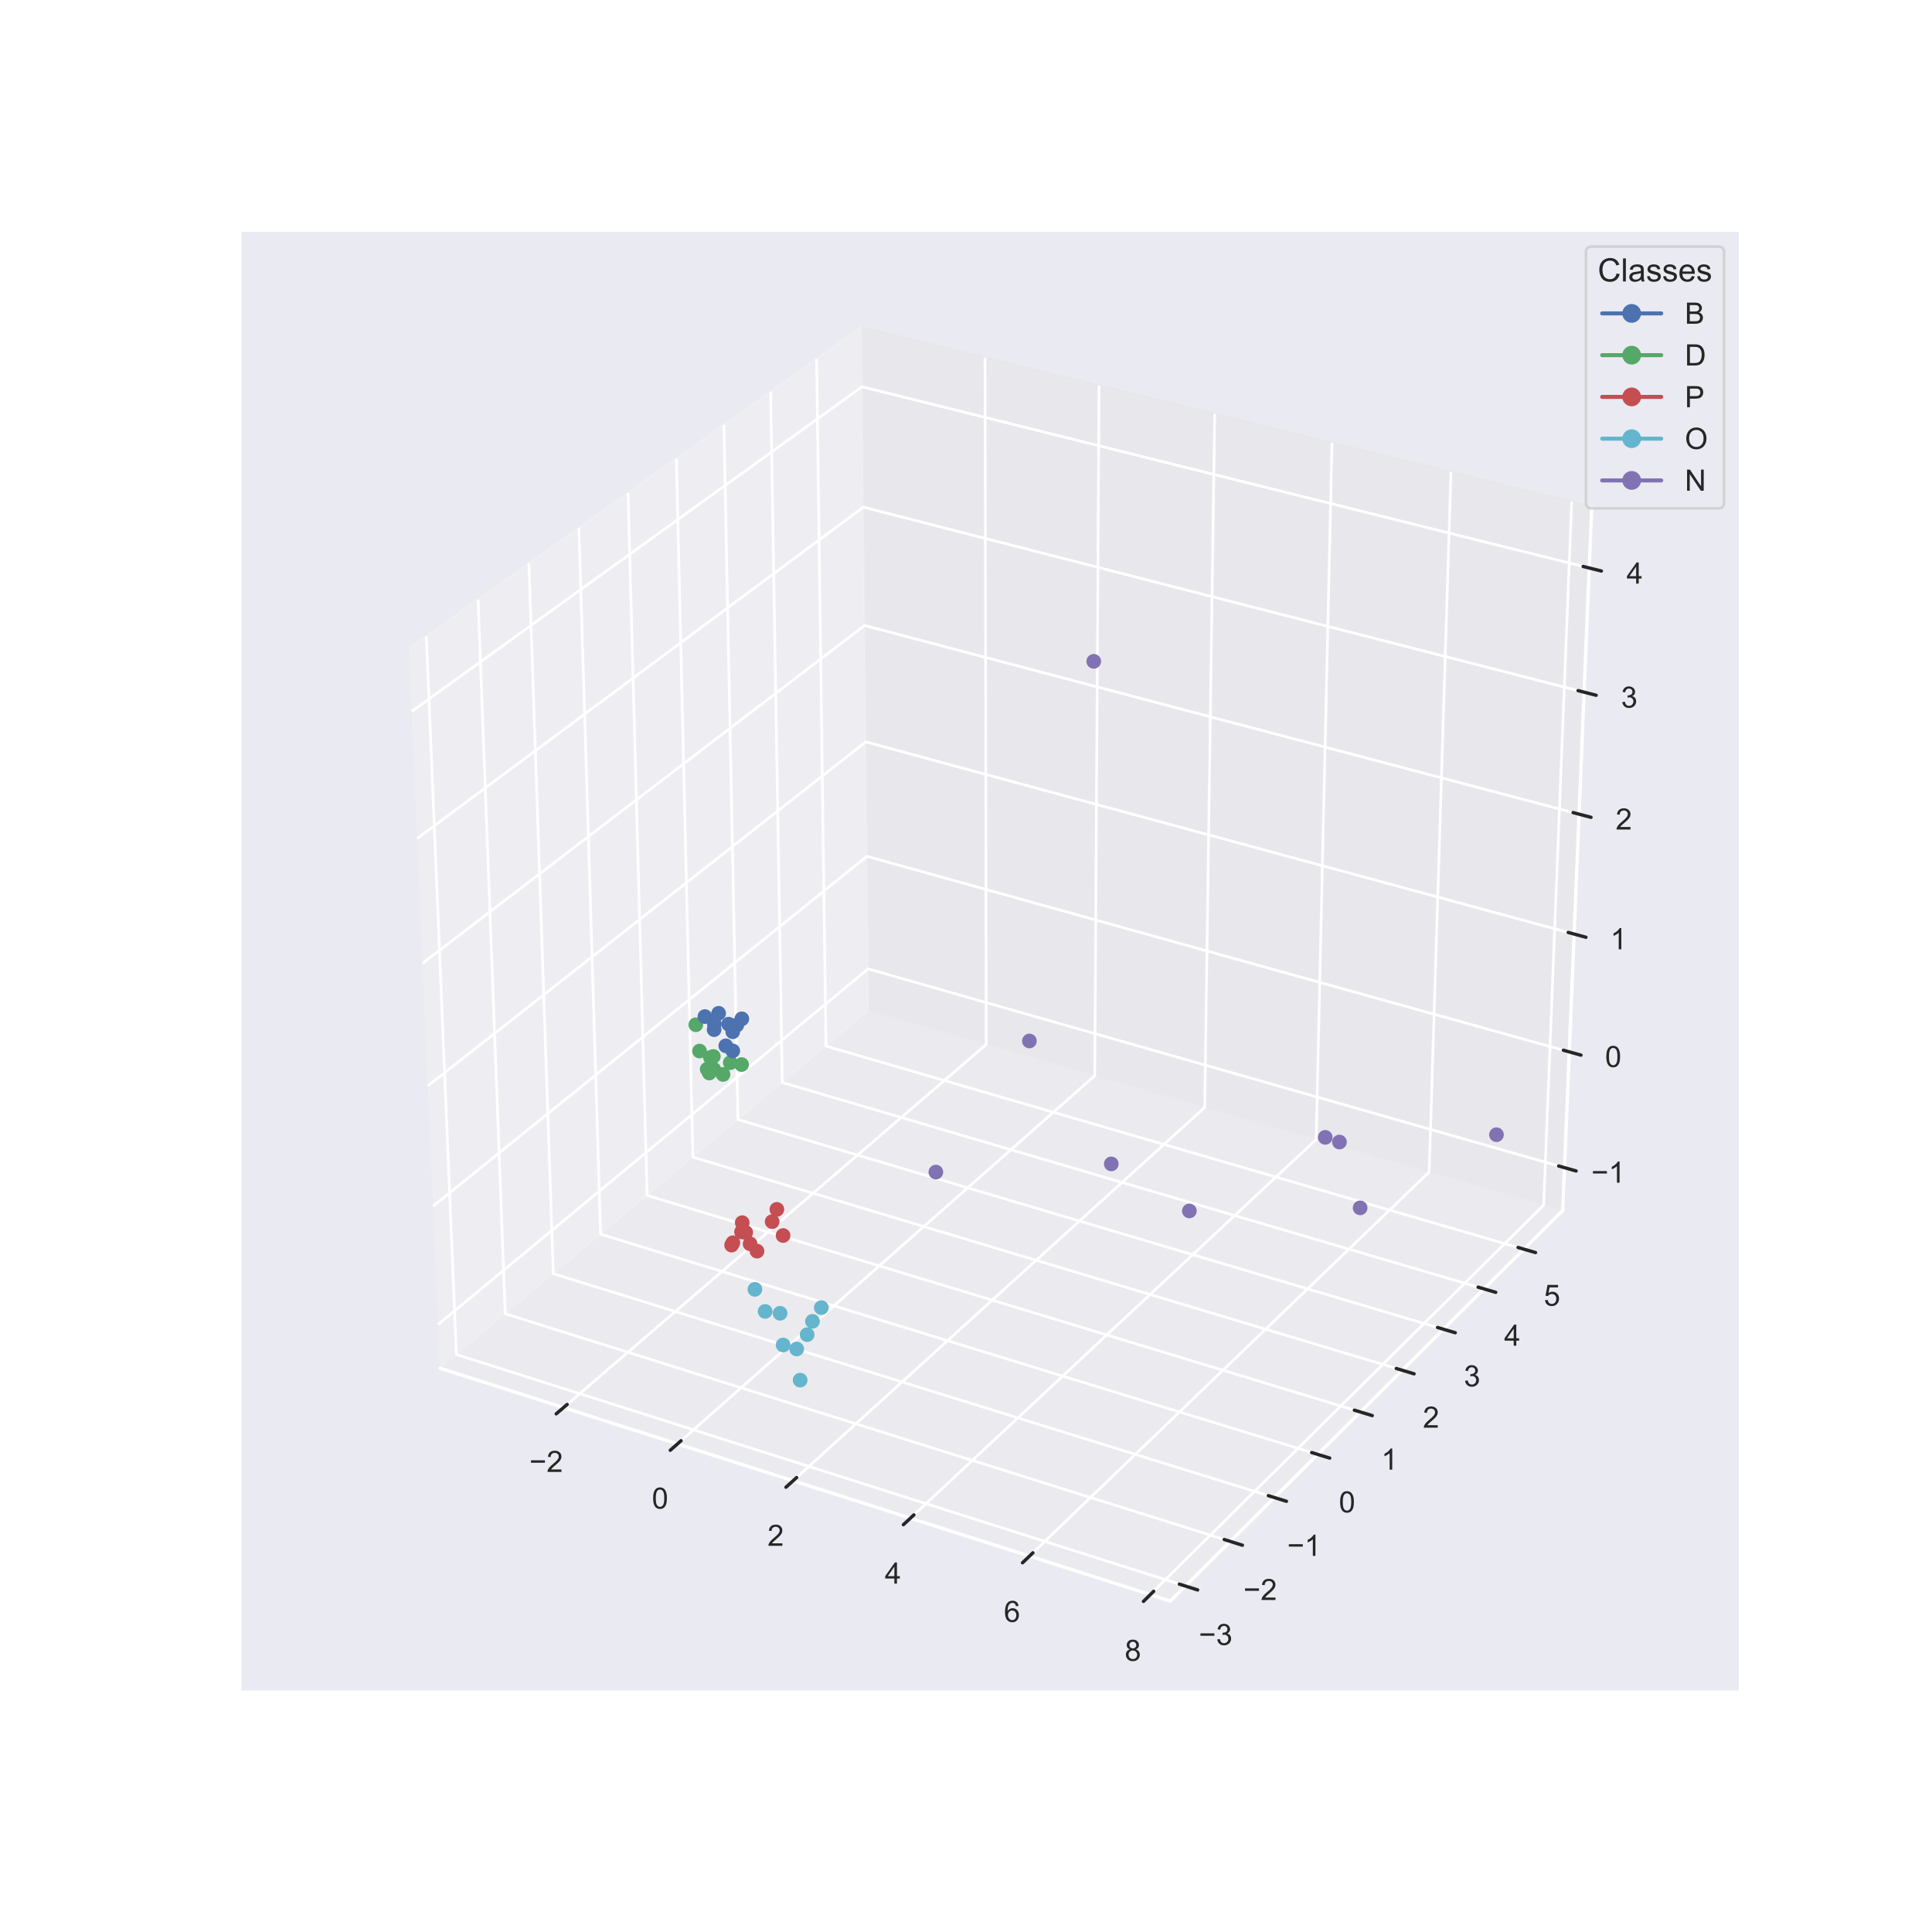 <?xml version="1.0" encoding="utf-8" standalone="no"?>
<!DOCTYPE svg PUBLIC "-//W3C//DTD SVG 1.1//EN"
  "http://www.w3.org/Graphics/SVG/1.1/DTD/svg11.dtd">
<!-- Created with matplotlib (https://matplotlib.org/) -->
<svg height="720pt" version="1.1" viewBox="0 0 720 720" width="720pt" xmlns="http://www.w3.org/2000/svg" xmlns:xlink="http://www.w3.org/1999/xlink">
 <defs>
  <style type="text/css">
*{stroke-linecap:butt;stroke-linejoin:round;}
  </style>
 </defs>
 <g id="figure_1">
  <g id="patch_1">
   <path d="M 0 720 
L 720 720 
L 720 0 
L 0 0 
z
" style="fill:#ffffff;"/>
  </g>
  <g id="patch_2">
   <path d="M 90 630 
L 648 630 
L 648 86.4 
L 90 86.4 
z
" style="fill:#eaeaf2;"/>
  </g>
  <g id="pane3d_1">
   <g id="patch_3">
    <path d="M 163.972 509.884 
L 323.674 376.605 
L 321.015 121.932 
L 152.408 241.68 
" style="fill:#f2f2f2;opacity:0.5;stroke:#f2f2f2;stroke-linejoin:miter;"/>
   </g>
  </g>
  <g id="pane3d_2">
   <g id="patch_4">
    <path d="M 323.674 376.605 
L 582.377 451.116 
L 593.201 188.764 
L 321.015 121.932 
" style="fill:#e6e6e6;opacity:0.5;stroke:#e6e6e6;stroke-linejoin:miter;"/>
   </g>
  </g>
  <g id="pane3d_3">
   <g id="patch_5">
    <path d="M 163.972 509.884 
L 436.162 596.664 
L 582.377 451.116 
L 323.674 376.605 
" style="fill:#ececec;opacity:0.5;stroke:#ececec;stroke-linejoin:miter;"/>
   </g>
  </g>
  <g id="axis3d_1">
   <g id="line2d_1">
    <path d="M 163.972 509.884 
L 436.162 596.664 
" style="fill:none;stroke:#ffffff;stroke-linecap:round;stroke-width:1.25;"/>
   </g>
   <g id="Line3DCollection_1">
    <path d="M 210.007 524.561 
L 367.551 389.242 
L 367.095 133.246 
" style="fill:none;stroke:#ffffff;"/>
    <path d="M 252.475 538.1 
L 407.982 400.887 
L 409.587 143.68 
" style="fill:none;stroke:#ffffff;"/>
    <path d="M 295.561 551.837 
L 448.96 412.69 
L 452.682 154.261 
" style="fill:none;stroke:#ffffff;"/>
    <path d="M 339.281 565.776 
L 490.495 424.653 
L 496.395 164.994 
" style="fill:none;stroke:#ffffff;"/>
    <path d="M 383.647 579.921 
L 532.6 436.78 
L 540.737 175.882 
" style="fill:none;stroke:#ffffff;"/>
    <path d="M 428.676 594.277 
L 575.285 449.074 
L 585.723 186.928 
" style="fill:none;stroke:#ffffff;"/>
   </g>
   <g id="xtick_1">
    <g id="line2d_2">
     <path clip-path="url(#p76f5bf3ea8)" d="M 376.541 350.854 
" style="fill:none;stroke:#ffffff;stroke-linecap:round;"/>
    </g>
    <g id="line2d_3">
     <path d="M 211.365 523.395 
L 207.287 526.898 
" style="fill:none;stroke:#262626;stroke-linecap:round;stroke-width:1.25;"/>
    </g>
    <g id="text_1">
     <!-- −2 -->
     <defs>
      <path d="M 52.828 31.203 
L 5.562 31.203 
L 5.562 39.406 
L 52.828 39.406 
z
" id="ArialMT-8722"/>
      <path d="M 50.344 8.453 
L 50.344 0 
L 3.031 0 
Q 2.938 3.172 4.047 6.109 
Q 5.859 10.938 9.828 15.625 
Q 13.812 20.312 21.344 26.469 
Q 33.016 36.031 37.109 41.625 
Q 41.219 47.219 41.219 52.203 
Q 41.219 57.422 37.469 61 
Q 33.734 64.594 27.734 64.594 
Q 21.391 64.594 17.578 60.781 
Q 13.766 56.984 13.719 50.25 
L 4.688 51.172 
Q 5.609 61.281 11.656 66.578 
Q 17.719 71.875 27.938 71.875 
Q 38.234 71.875 44.234 66.156 
Q 50.25 60.453 50.25 52 
Q 50.25 47.703 48.484 43.547 
Q 46.734 39.406 42.656 34.812 
Q 38.578 30.219 29.109 22.219 
Q 21.188 15.578 18.938 13.203 
Q 16.703 10.844 15.234 8.453 
z
" id="ArialMT-50"/>
     </defs>
     <g style="fill:#262626;" transform="translate(197.269 548.546)scale(0.11 -0.11)">
      <use xlink:href="#ArialMT-8722"/>
      <use x="58.398" xlink:href="#ArialMT-50"/>
     </g>
    </g>
   </g>
   <g id="xtick_2">
    <g id="line2d_4">
     <path clip-path="url(#p76f5bf3ea8)" d="M 376.541 350.854 
" style="fill:none;stroke:#ffffff;stroke-linecap:round;"/>
    </g>
    <g id="line2d_5">
     <path d="M 253.816 536.917 
L 249.788 540.471 
" style="fill:none;stroke:#262626;stroke-linecap:round;stroke-width:1.25;"/>
    </g>
    <g id="text_2">
     <!-- 0 -->
     <defs>
      <path d="M 4.156 35.297 
Q 4.156 48 6.766 55.734 
Q 9.375 63.484 14.516 67.672 
Q 19.672 71.875 27.484 71.875 
Q 33.25 71.875 37.594 69.547 
Q 41.938 67.234 44.766 62.859 
Q 47.609 58.5 49.219 52.219 
Q 50.828 45.953 50.828 35.297 
Q 50.828 22.703 48.234 14.969 
Q 45.656 7.234 40.5 3 
Q 35.359 -1.219 27.484 -1.219 
Q 17.141 -1.219 11.234 6.203 
Q 4.156 15.141 4.156 35.297 
z
M 13.188 35.297 
Q 13.188 17.672 17.312 11.828 
Q 21.438 6 27.484 6 
Q 33.547 6 37.672 11.859 
Q 41.797 17.719 41.797 35.297 
Q 41.797 52.984 37.672 58.781 
Q 33.547 64.594 27.391 64.594 
Q 21.344 64.594 17.719 59.469 
Q 13.188 52.938 13.188 35.297 
z
" id="ArialMT-48"/>
     </defs>
     <g style="fill:#262626;" transform="translate(242.946 562.216)scale(0.11 -0.11)">
      <use xlink:href="#ArialMT-48"/>
     </g>
    </g>
   </g>
   <g id="xtick_3">
    <g id="line2d_6">
     <path clip-path="url(#p76f5bf3ea8)" d="M 376.541 350.854 
" style="fill:none;stroke:#ffffff;stroke-linecap:round;"/>
    </g>
    <g id="line2d_7">
     <path d="M 296.885 550.637 
L 292.909 554.243 
" style="fill:none;stroke:#262626;stroke-linecap:round;stroke-width:1.25;"/>
    </g>
    <g id="text_3">
     <!-- 2 -->
     <g style="fill:#262626;" transform="translate(286.031 576.086)scale(0.11 -0.11)">
      <use xlink:href="#ArialMT-50"/>
     </g>
    </g>
   </g>
   <g id="xtick_4">
    <g id="line2d_8">
     <path clip-path="url(#p76f5bf3ea8)" d="M 376.541 350.854 
" style="fill:none;stroke:#ffffff;stroke-linecap:round;"/>
    </g>
    <g id="line2d_9">
     <path d="M 340.586 564.558 
L 336.665 568.217 
" style="fill:none;stroke:#262626;stroke-linecap:round;stroke-width:1.25;"/>
    </g>
    <g id="text_4">
     <!-- 4 -->
     <defs>
      <path d="M 32.328 0 
L 32.328 17.141 
L 1.266 17.141 
L 1.266 25.203 
L 33.938 71.578 
L 41.109 71.578 
L 41.109 25.203 
L 50.781 25.203 
L 50.781 17.141 
L 41.109 17.141 
L 41.109 0 
z
M 32.328 25.203 
L 32.328 57.469 
L 9.906 25.203 
z
" id="ArialMT-52"/>
     </defs>
     <g style="fill:#262626;" transform="translate(329.75 590.16)scale(0.11 -0.11)">
      <use xlink:href="#ArialMT-52"/>
     </g>
    </g>
   </g>
   <g id="xtick_5">
    <g id="line2d_10">
     <path clip-path="url(#p76f5bf3ea8)" d="M 376.541 350.854 
" style="fill:none;stroke:#ffffff;stroke-linecap:round;"/>
    </g>
    <g id="line2d_11">
     <path d="M 384.934 578.685 
L 381.069 582.399 
" style="fill:none;stroke:#262626;stroke-linecap:round;stroke-width:1.25;"/>
    </g>
    <g id="text_5">
     <!-- 6 -->
     <defs>
      <path d="M 49.75 54.047 
L 41.016 53.375 
Q 39.844 58.547 37.703 60.891 
Q 34.125 64.656 28.906 64.656 
Q 24.703 64.656 21.531 62.312 
Q 17.391 59.281 14.984 53.469 
Q 12.594 47.656 12.5 36.922 
Q 15.672 41.75 20.266 44.094 
Q 24.859 46.438 29.891 46.438 
Q 38.672 46.438 44.844 39.969 
Q 51.031 33.5 51.031 23.25 
Q 51.031 16.5 48.125 10.719 
Q 45.219 4.938 40.141 1.859 
Q 35.062 -1.219 28.609 -1.219 
Q 17.625 -1.219 10.688 6.859 
Q 3.766 14.938 3.766 33.5 
Q 3.766 54.25 11.422 63.672 
Q 18.109 71.875 29.438 71.875 
Q 37.891 71.875 43.281 67.141 
Q 48.688 62.406 49.75 54.047 
z
M 13.875 23.188 
Q 13.875 18.656 15.797 14.5 
Q 17.719 10.359 21.188 8.172 
Q 24.656 6 28.469 6 
Q 34.031 6 38.031 10.484 
Q 42.047 14.984 42.047 22.703 
Q 42.047 30.125 38.078 34.391 
Q 34.125 38.672 28.125 38.672 
Q 22.172 38.672 18.016 34.391 
Q 13.875 30.125 13.875 23.188 
z
" id="ArialMT-54"/>
     </defs>
     <g style="fill:#262626;" transform="translate(374.116 604.443)scale(0.11 -0.11)">
      <use xlink:href="#ArialMT-54"/>
     </g>
    </g>
   </g>
   <g id="xtick_6">
    <g id="line2d_12">
     <path clip-path="url(#p76f5bf3ea8)" d="M 376.541 350.854 
" style="fill:none;stroke:#ffffff;stroke-linecap:round;"/>
    </g>
    <g id="line2d_13">
     <path d="M 429.943 593.022 
L 426.137 596.792 
" style="fill:none;stroke:#262626;stroke-linecap:round;stroke-width:1.25;"/>
    </g>
    <g id="text_6">
     <!-- 8 -->
     <defs>
      <path d="M 17.672 38.812 
Q 12.203 40.828 9.562 44.531 
Q 6.938 48.25 6.938 53.422 
Q 6.938 61.234 12.547 66.547 
Q 18.172 71.875 27.484 71.875 
Q 36.859 71.875 42.578 66.422 
Q 48.297 60.984 48.297 53.172 
Q 48.297 48.188 45.672 44.5 
Q 43.062 40.828 37.75 38.812 
Q 44.344 36.672 47.781 31.875 
Q 51.219 27.094 51.219 20.453 
Q 51.219 11.281 44.719 5.031 
Q 38.234 -1.219 27.641 -1.219 
Q 17.047 -1.219 10.547 5.047 
Q 4.047 11.328 4.047 20.703 
Q 4.047 27.688 7.594 32.391 
Q 11.141 37.109 17.672 38.812 
z
M 15.922 53.719 
Q 15.922 48.641 19.188 45.406 
Q 22.469 42.188 27.688 42.188 
Q 32.766 42.188 36.016 45.375 
Q 39.266 48.578 39.266 53.219 
Q 39.266 58.062 35.906 61.359 
Q 32.562 64.656 27.594 64.656 
Q 22.562 64.656 19.234 61.422 
Q 15.922 58.203 15.922 53.719 
z
M 13.094 20.656 
Q 13.094 16.891 14.875 13.375 
Q 16.656 9.859 20.172 7.922 
Q 23.688 6 27.734 6 
Q 34.031 6 38.125 10.047 
Q 42.234 14.109 42.234 20.359 
Q 42.234 26.703 38.016 30.859 
Q 33.797 35.016 27.438 35.016 
Q 21.234 35.016 17.156 30.906 
Q 13.094 26.812 13.094 20.656 
z
" id="ArialMT-56"/>
     </defs>
     <g style="fill:#262626;" transform="translate(419.145 618.939)scale(0.11 -0.11)">
      <use xlink:href="#ArialMT-56"/>
     </g>
    </g>
   </g>
  </g>
  <g id="axis3d_2">
   <g id="line2d_14">
    <path d="M 582.377 451.116 
L 436.162 596.664 
" style="fill:none;stroke:#ffffff;stroke-linecap:round;stroke-width:1.25;"/>
   </g>
   <g id="Line3DCollection_2">
    <path d="M 158.883 237.081 
L 170.082 504.784 
L 441.774 591.077 
" style="fill:none;stroke:#ffffff;"/>
    <path d="M 178.165 223.387 
L 188.288 489.591 
L 458.488 574.44 
" style="fill:none;stroke:#ffffff;"/>
    <path d="M 197.116 209.928 
L 206.197 474.645 
L 474.917 558.086 
" style="fill:none;stroke:#ffffff;"/>
    <path d="M 215.744 196.697 
L 223.817 459.94 
L 491.068 542.009 
" style="fill:none;stroke:#ffffff;"/>
    <path d="M 234.058 183.69 
L 241.154 445.471 
L 506.949 526.2 
" style="fill:none;stroke:#ffffff;"/>
    <path d="M 252.066 170.901 
L 258.216 431.233 
L 522.566 510.655 
" style="fill:none;stroke:#ffffff;"/>
    <path d="M 269.776 158.323 
L 275.009 417.218 
L 537.926 495.365 
" style="fill:none;stroke:#ffffff;"/>
    <path d="M 287.193 145.953 
L 291.539 403.424 
L 553.034 480.325 
" style="fill:none;stroke:#ffffff;"/>
    <path d="M 304.327 133.784 
L 307.812 389.843 
L 567.898 465.529 
" style="fill:none;stroke:#ffffff;"/>
   </g>
   <g id="xtick_7">
    <g id="line2d_15">
     <path clip-path="url(#p76f5bf3ea8)" d="M 376.541 350.854 
" style="fill:none;stroke:#ffffff;stroke-linecap:round;"/>
    </g>
    <g id="line2d_16">
     <path d="M 439.5 590.355 
L 446.328 592.523 
" style="fill:none;stroke:#262626;stroke-linecap:round;stroke-width:1.25;"/>
    </g>
    <g id="text_7">
     <!-- −3 -->
     <defs>
      <path d="M 4.203 18.891 
L 12.984 20.062 
Q 14.5 12.594 18.141 9.297 
Q 21.781 6 27 6 
Q 33.203 6 37.469 10.297 
Q 41.75 14.594 41.75 20.953 
Q 41.75 27 37.797 30.922 
Q 33.844 34.859 27.734 34.859 
Q 25.25 34.859 21.531 33.891 
L 22.516 41.609 
Q 23.391 41.5 23.922 41.5 
Q 29.547 41.5 34.031 44.422 
Q 38.531 47.359 38.531 53.469 
Q 38.531 58.297 35.25 61.469 
Q 31.984 64.656 26.812 64.656 
Q 21.688 64.656 18.266 61.422 
Q 14.844 58.203 13.875 51.766 
L 5.078 53.328 
Q 6.688 62.156 12.391 67.016 
Q 18.109 71.875 26.609 71.875 
Q 32.469 71.875 37.391 69.359 
Q 42.328 66.844 44.938 62.5 
Q 47.562 58.156 47.562 53.266 
Q 47.562 48.641 45.062 44.828 
Q 42.578 41.016 37.703 38.766 
Q 44.047 37.312 47.562 32.688 
Q 51.078 28.078 51.078 21.141 
Q 51.078 11.766 44.234 5.25 
Q 37.406 -1.266 26.953 -1.266 
Q 17.531 -1.266 11.297 4.344 
Q 5.078 9.969 4.203 18.891 
z
" id="ArialMT-51"/>
     </defs>
     <g style="fill:#262626;" transform="translate(446.759 613.035)scale(0.11 -0.11)">
      <use xlink:href="#ArialMT-8722"/>
      <use x="58.398" xlink:href="#ArialMT-51"/>
     </g>
    </g>
   </g>
   <g id="xtick_8">
    <g id="line2d_17">
     <path clip-path="url(#p76f5bf3ea8)" d="M 376.541 350.854 
" style="fill:none;stroke:#ffffff;stroke-linecap:round;"/>
    </g>
    <g id="line2d_18">
     <path d="M 456.227 573.73 
L 463.014 575.862 
" style="fill:none;stroke:#262626;stroke-linecap:round;stroke-width:1.25;"/>
    </g>
    <g id="text_8">
     <!-- −2 -->
     <g style="fill:#262626;" transform="translate(463.371 596.282)scale(0.11 -0.11)">
      <use xlink:href="#ArialMT-8722"/>
      <use x="58.398" xlink:href="#ArialMT-50"/>
     </g>
    </g>
   </g>
   <g id="xtick_9">
    <g id="line2d_19">
     <path clip-path="url(#p76f5bf3ea8)" d="M 376.541 350.854 
" style="fill:none;stroke:#ffffff;stroke-linecap:round;"/>
    </g>
    <g id="line2d_20">
     <path d="M 472.669 557.388 
L 479.417 559.484 
" style="fill:none;stroke:#262626;stroke-linecap:round;stroke-width:1.25;"/>
    </g>
    <g id="text_9">
     <!-- −1 -->
     <defs>
      <path d="M 37.25 0 
L 28.469 0 
L 28.469 56 
Q 25.297 52.984 20.141 49.953 
Q 14.984 46.922 10.891 45.406 
L 10.891 53.906 
Q 18.266 57.375 23.781 62.297 
Q 29.297 67.234 31.594 71.875 
L 37.25 71.875 
z
" id="ArialMT-49"/>
     </defs>
     <g style="fill:#262626;" transform="translate(479.7 579.814)scale(0.11 -0.11)">
      <use xlink:href="#ArialMT-8722"/>
      <use x="58.398" xlink:href="#ArialMT-49"/>
     </g>
    </g>
   </g>
   <g id="xtick_10">
    <g id="line2d_21">
     <path clip-path="url(#p76f5bf3ea8)" d="M 376.541 350.854 
" style="fill:none;stroke:#ffffff;stroke-linecap:round;"/>
    </g>
    <g id="line2d_22">
     <path d="M 488.834 541.323 
L 495.542 543.382 
" style="fill:none;stroke:#262626;stroke-linecap:round;stroke-width:1.25;"/>
    </g>
    <g id="text_10">
     <!-- 0 -->
     <g style="fill:#262626;" transform="translate(498.966 563.624)scale(0.11 -0.11)">
      <use xlink:href="#ArialMT-48"/>
     </g>
    </g>
   </g>
   <g id="xtick_11">
    <g id="line2d_23">
     <path clip-path="url(#p76f5bf3ea8)" d="M 376.541 350.854 
" style="fill:none;stroke:#ffffff;stroke-linecap:round;"/>
    </g>
    <g id="line2d_24">
     <path d="M 504.727 525.526 
L 511.396 527.551 
" style="fill:none;stroke:#262626;stroke-linecap:round;stroke-width:1.25;"/>
    </g>
    <g id="text_11">
     <!-- 1 -->
     <g style="fill:#262626;" transform="translate(514.75 547.705)scale(0.11 -0.11)">
      <use xlink:href="#ArialMT-49"/>
     </g>
    </g>
   </g>
   <g id="xtick_12">
    <g id="line2d_25">
     <path clip-path="url(#p76f5bf3ea8)" d="M 376.541 350.854 
" style="fill:none;stroke:#ffffff;stroke-linecap:round;"/>
    </g>
    <g id="line2d_26">
     <path d="M 520.357 509.991 
L 526.988 511.983 
" style="fill:none;stroke:#262626;stroke-linecap:round;stroke-width:1.25;"/>
    </g>
    <g id="text_12">
     <!-- 2 -->
     <g style="fill:#262626;" transform="translate(530.273 532.05)scale(0.11 -0.11)">
      <use xlink:href="#ArialMT-50"/>
     </g>
    </g>
   </g>
   <g id="xtick_13">
    <g id="line2d_27">
     <path clip-path="url(#p76f5bf3ea8)" d="M 376.541 350.854 
" style="fill:none;stroke:#ffffff;stroke-linecap:round;"/>
    </g>
    <g id="line2d_28">
     <path d="M 535.73 494.712 
L 542.322 496.672 
" style="fill:none;stroke:#262626;stroke-linecap:round;stroke-width:1.25;"/>
    </g>
    <g id="text_13">
     <!-- 3 -->
     <g style="fill:#262626;" transform="translate(545.54 516.653)scale(0.11 -0.11)">
      <use xlink:href="#ArialMT-51"/>
     </g>
    </g>
   </g>
   <g id="xtick_14">
    <g id="line2d_29">
     <path clip-path="url(#p76f5bf3ea8)" d="M 376.541 350.854 
" style="fill:none;stroke:#ffffff;stroke-linecap:round;"/>
    </g>
    <g id="line2d_30">
     <path d="M 550.851 479.683 
L 557.405 481.611 
" style="fill:none;stroke:#262626;stroke-linecap:round;stroke-width:1.25;"/>
    </g>
    <g id="text_14">
     <!-- 4 -->
     <g style="fill:#262626;" transform="translate(560.557 501.508)scale(0.11 -0.11)">
      <use xlink:href="#ArialMT-52"/>
     </g>
    </g>
   </g>
   <g id="xtick_15">
    <g id="line2d_31">
     <path clip-path="url(#p76f5bf3ea8)" d="M 376.541 350.854 
" style="fill:none;stroke:#ffffff;stroke-linecap:round;"/>
    </g>
    <g id="line2d_32">
     <path d="M 565.728 464.897 
L 572.244 466.794 
" style="fill:none;stroke:#262626;stroke-linecap:round;stroke-width:1.25;"/>
    </g>
    <g id="text_15">
     <!-- 5 -->
     <defs>
      <path d="M 4.156 18.75 
L 13.375 19.531 
Q 14.406 12.797 18.141 9.391 
Q 21.875 6 27.156 6 
Q 33.5 6 37.891 10.781 
Q 42.281 15.578 42.281 23.484 
Q 42.281 31 38.062 35.344 
Q 33.844 39.703 27 39.703 
Q 22.75 39.703 19.328 37.766 
Q 15.922 35.844 13.969 32.766 
L 5.719 33.844 
L 12.641 70.609 
L 48.25 70.609 
L 48.25 62.203 
L 19.672 62.203 
L 15.828 42.969 
Q 22.266 47.469 29.344 47.469 
Q 38.719 47.469 45.156 40.969 
Q 51.609 34.469 51.609 24.266 
Q 51.609 14.547 45.953 7.469 
Q 39.062 -1.219 27.156 -1.219 
Q 17.391 -1.219 11.203 4.25 
Q 5.031 9.719 4.156 18.75 
z
" id="ArialMT-53"/>
     </defs>
     <g style="fill:#262626;" transform="translate(575.331 486.608)scale(0.11 -0.11)">
      <use xlink:href="#ArialMT-53"/>
     </g>
    </g>
   </g>
  </g>
  <g id="axis3d_3">
   <g id="line2d_33">
    <path d="M 582.377 451.116 
L 593.201 188.764 
" style="fill:none;stroke:#ffffff;stroke-linecap:round;stroke-width:1.25;"/>
   </g>
   <g id="Line3DCollection_3">
    <path d="M 583.036 435.152 
L 323.512 361.077 
L 163.269 493.59 
" style="fill:none;stroke:#ffffff;"/>
    <path d="M 584.816 391.998 
L 323.074 319.12 
L 161.369 449.527 
" style="fill:none;stroke:#ffffff;"/>
    <path d="M 586.628 348.092 
L 322.629 276.464 
L 159.435 404.672 
" style="fill:none;stroke:#ffffff;"/>
    <path d="M 588.471 303.417 
L 322.176 233.092 
L 157.466 359.003 
" style="fill:none;stroke:#ffffff;"/>
    <path d="M 590.347 257.95 
L 321.715 188.986 
L 155.461 312.499 
" style="fill:none;stroke:#ffffff;"/>
    <path d="M 592.256 211.671 
L 321.247 144.125 
L 153.419 265.135 
" style="fill:none;stroke:#ffffff;"/>
   </g>
   <g id="xtick_16">
    <g id="line2d_34">
     <path clip-path="url(#p76f5bf3ea8)" d="M 376.541 350.854 
" style="fill:none;stroke:#ffffff;stroke-linecap:round;"/>
    </g>
    <g id="line2d_35">
     <path d="M 580.87 434.534 
L 587.371 436.39 
" style="fill:none;stroke:#262626;stroke-linecap:round;stroke-width:1.25;"/>
    </g>
    <g id="text_16">
     <!-- −1 -->
     <g style="fill:#262626;" transform="translate(593.037 440.761)scale(0.11 -0.11)">
      <use xlink:href="#ArialMT-8722"/>
      <use x="58.398" xlink:href="#ArialMT-49"/>
     </g>
    </g>
   </g>
   <g id="xtick_17">
    <g id="line2d_36">
     <path clip-path="url(#p76f5bf3ea8)" d="M 376.541 350.854 
" style="fill:none;stroke:#ffffff;stroke-linecap:round;"/>
    </g>
    <g id="line2d_37">
     <path d="M 582.631 391.389 
L 589.19 393.216 
" style="fill:none;stroke:#262626;stroke-linecap:round;stroke-width:1.25;"/>
    </g>
    <g id="text_17">
     <!-- 0 -->
     <g style="fill:#262626;" transform="translate(598.167 397.642)scale(0.11 -0.11)">
      <use xlink:href="#ArialMT-48"/>
     </g>
    </g>
   </g>
   <g id="xtick_18">
    <g id="line2d_38">
     <path clip-path="url(#p76f5bf3ea8)" d="M 376.541 350.854 
" style="fill:none;stroke:#ffffff;stroke-linecap:round;"/>
    </g>
    <g id="line2d_39">
     <path d="M 584.423 347.494 
L 591.041 349.29 
" style="fill:none;stroke:#262626;stroke-linecap:round;stroke-width:1.25;"/>
    </g>
    <g id="text_18">
     <!-- 1 -->
     <g style="fill:#262626;" transform="translate(600.119 353.774)scale(0.11 -0.11)">
      <use xlink:href="#ArialMT-49"/>
     </g>
    </g>
   </g>
   <g id="xtick_19">
    <g id="line2d_40">
     <path clip-path="url(#p76f5bf3ea8)" d="M 376.541 350.854 
" style="fill:none;stroke:#ffffff;stroke-linecap:round;"/>
    </g>
    <g id="line2d_41">
     <path d="M 586.246 302.829 
L 592.924 304.593 
" style="fill:none;stroke:#262626;stroke-linecap:round;stroke-width:1.25;"/>
    </g>
    <g id="text_19">
     <!-- 2 -->
     <g style="fill:#262626;" transform="translate(602.105 309.137)scale(0.11 -0.11)">
      <use xlink:href="#ArialMT-50"/>
     </g>
    </g>
   </g>
   <g id="xtick_20">
    <g id="line2d_42">
     <path clip-path="url(#p76f5bf3ea8)" d="M 376.541 350.854 
" style="fill:none;stroke:#ffffff;stroke-linecap:round;"/>
    </g>
    <g id="line2d_43">
     <path d="M 588.102 257.374 
L 594.841 259.104 
" style="fill:none;stroke:#262626;stroke-linecap:round;stroke-width:1.25;"/>
    </g>
    <g id="text_20">
     <!-- 3 -->
     <g style="fill:#262626;" transform="translate(604.126 263.712)scale(0.11 -0.11)">
      <use xlink:href="#ArialMT-51"/>
     </g>
    </g>
   </g>
   <g id="xtick_21">
    <g id="line2d_44">
     <path clip-path="url(#p76f5bf3ea8)" d="M 376.541 350.854 
" style="fill:none;stroke:#ffffff;stroke-linecap:round;"/>
    </g>
    <g id="line2d_45">
     <path d="M 589.99 211.107 
L 596.792 212.802 
" style="fill:none;stroke:#262626;stroke-linecap:round;stroke-width:1.25;"/>
    </g>
    <g id="text_21">
     <!-- 4 -->
     <g style="fill:#262626;" transform="translate(606.183 217.476)scale(0.11 -0.11)">
      <use xlink:href="#ArialMT-52"/>
     </g>
    </g>
   </g>
  </g>
  <g id="axes_1">
   <g id="Path3DCollection_1">
    <defs>
     <path d="M 0 2.236 
C 0.593 2.236 1.162 2 1.581 1.581 
C 2 1.162 2.236 0.593 2.236 0 
C 2.236 -0.593 2 -1.162 1.581 -1.581 
C 1.162 -2 0.593 -2.236 0 -2.236 
C -0.593 -2.236 -1.162 -2 -1.581 -1.581 
C -2 -1.162 -2.236 -0.593 -2.236 0 
C -2.236 0.593 -2 1.162 -1.581 1.581 
C -1.162 2 -0.593 2.236 0 2.236 
z
" id="m5dee9954e5" style="stroke:#55a868;"/>
    </defs>
    <g clip-path="url(#p76f5bf3ea8)">
     <use style="fill:#55a868;stroke:#55a868;" x="263.549" xlink:href="#m5dee9954e5" y="398.461"/>
    </g>
   </g>
   <g id="Path3DCollection_2">
    <g clip-path="url(#p76f5bf3ea8)">
     <use style="fill:#55a868;stroke:#55a868;" x="272.158" xlink:href="#m5dee9954e5" y="396.041"/>
    </g>
   </g>
   <g id="Path3DCollection_3">
    <g clip-path="url(#p76f5bf3ea8)">
     <use style="fill:#55a868;stroke:#55a868;" x="266.027" xlink:href="#m5dee9954e5" y="398.508"/>
    </g>
   </g>
   <g id="Path3DCollection_4">
    <g clip-path="url(#p76f5bf3ea8)">
     <use style="fill:#55a868;stroke:#55a868;" x="276.367" xlink:href="#m5dee9954e5" y="396.73"/>
    </g>
   </g>
   <g id="legend_1">
    <g id="patch_6">
     <path d="M 593.221 189.474 
L 640.3 189.474 
Q 642.5 189.474 642.5 187.274 
L 642.5 94.1 
Q 642.5 91.9 640.3 91.9 
L 593.221 91.9 
Q 591.021 91.9 591.021 94.1 
L 591.021 187.274 
Q 591.021 189.474 593.221 189.474 
z
" style="fill:#eaeaf2;opacity:0.8;stroke:#cccccc;stroke-linejoin:miter;"/>
    </g>
    <g id="text_22">
     <!-- Classes -->
     <defs>
      <path d="M 58.797 25.094 
L 68.266 22.703 
Q 65.281 11.031 57.547 4.906 
Q 49.812 -1.219 38.625 -1.219 
Q 27.047 -1.219 19.797 3.484 
Q 12.547 8.203 8.766 17.141 
Q 4.984 26.078 4.984 36.328 
Q 4.984 47.516 9.25 55.828 
Q 13.531 64.156 21.406 68.469 
Q 29.297 72.797 38.766 72.797 
Q 49.516 72.797 56.828 67.328 
Q 64.156 61.859 67.047 51.953 
L 57.719 49.75 
Q 55.219 57.562 50.484 61.125 
Q 45.75 64.703 38.578 64.703 
Q 30.328 64.703 24.781 60.734 
Q 19.234 56.781 16.984 50.109 
Q 14.75 43.453 14.75 36.375 
Q 14.75 27.25 17.406 20.438 
Q 20.062 13.625 25.672 10.25 
Q 31.297 6.891 37.844 6.891 
Q 45.797 6.891 51.312 11.469 
Q 56.844 16.062 58.797 25.094 
z
" id="ArialMT-67"/>
      <path d="M 6.391 0 
L 6.391 71.578 
L 15.188 71.578 
L 15.188 0 
z
" id="ArialMT-108"/>
      <path d="M 40.438 6.391 
Q 35.547 2.25 31.031 0.531 
Q 26.516 -1.172 21.344 -1.172 
Q 12.797 -1.172 8.203 3 
Q 3.609 7.172 3.609 13.672 
Q 3.609 17.484 5.344 20.625 
Q 7.078 23.781 9.891 25.688 
Q 12.703 27.594 16.219 28.562 
Q 18.797 29.25 24.031 29.891 
Q 34.672 31.156 39.703 32.906 
Q 39.75 34.719 39.75 35.203 
Q 39.75 40.578 37.25 42.781 
Q 33.891 45.75 27.25 45.75 
Q 21.047 45.75 18.094 43.578 
Q 15.141 41.406 13.719 35.891 
L 5.125 37.062 
Q 6.297 42.578 8.984 45.969 
Q 11.672 49.359 16.75 51.188 
Q 21.828 53.031 28.516 53.031 
Q 35.156 53.031 39.297 51.469 
Q 43.453 49.906 45.406 47.531 
Q 47.359 45.172 48.141 41.547 
Q 48.578 39.312 48.578 33.453 
L 48.578 21.734 
Q 48.578 9.469 49.141 6.219 
Q 49.703 2.984 51.375 0 
L 42.188 0 
Q 40.828 2.734 40.438 6.391 
z
M 39.703 26.031 
Q 34.906 24.078 25.344 22.703 
Q 19.922 21.922 17.672 20.938 
Q 15.438 19.969 14.203 18.094 
Q 12.984 16.219 12.984 13.922 
Q 12.984 10.406 15.641 8.062 
Q 18.312 5.719 23.438 5.719 
Q 28.516 5.719 32.469 7.938 
Q 36.422 10.156 38.281 14.016 
Q 39.703 17 39.703 22.797 
z
" id="ArialMT-97"/>
      <path d="M 3.078 15.484 
L 11.766 16.844 
Q 12.5 11.625 15.844 8.844 
Q 19.188 6.062 25.203 6.062 
Q 31.25 6.062 34.172 8.516 
Q 37.109 10.984 37.109 14.312 
Q 37.109 17.281 34.516 19 
Q 32.719 20.172 25.531 21.969 
Q 15.875 24.422 12.141 26.203 
Q 8.406 27.984 6.469 31.125 
Q 4.547 34.281 4.547 38.094 
Q 4.547 41.547 6.125 44.5 
Q 7.719 47.469 10.453 49.422 
Q 12.5 50.922 16.031 51.969 
Q 19.578 53.031 23.641 53.031 
Q 29.734 53.031 34.344 51.266 
Q 38.969 49.516 41.156 46.5 
Q 43.359 43.5 44.188 38.484 
L 35.594 37.312 
Q 35.016 41.312 32.203 43.547 
Q 29.391 45.797 24.266 45.797 
Q 18.219 45.797 15.625 43.797 
Q 13.031 41.797 13.031 39.109 
Q 13.031 37.406 14.109 36.031 
Q 15.188 34.625 17.484 33.688 
Q 18.797 33.203 25.25 31.453 
Q 34.578 28.953 38.25 27.359 
Q 41.938 25.781 44.031 22.75 
Q 46.141 19.734 46.141 15.234 
Q 46.141 10.844 43.578 6.953 
Q 41.016 3.078 36.172 0.953 
Q 31.344 -1.172 25.25 -1.172 
Q 15.141 -1.172 9.844 3.031 
Q 4.547 7.234 3.078 15.484 
z
" id="ArialMT-115"/>
      <path d="M 42.094 16.703 
L 51.172 15.578 
Q 49.031 7.625 43.219 3.219 
Q 37.406 -1.172 28.375 -1.172 
Q 17 -1.172 10.328 5.828 
Q 3.656 12.844 3.656 25.484 
Q 3.656 38.578 10.391 45.797 
Q 17.141 53.031 27.875 53.031 
Q 38.281 53.031 44.875 45.953 
Q 51.469 38.875 51.469 26.031 
Q 51.469 25.25 51.422 23.688 
L 12.75 23.688 
Q 13.234 15.141 17.578 10.594 
Q 21.922 6.062 28.422 6.062 
Q 33.25 6.062 36.672 8.594 
Q 40.094 11.141 42.094 16.703 
z
M 13.234 30.906 
L 42.188 30.906 
Q 41.609 37.453 38.875 40.719 
Q 34.672 45.797 27.984 45.797 
Q 21.922 45.797 17.797 41.75 
Q 13.672 37.703 13.234 30.906 
z
" id="ArialMT-101"/>
     </defs>
     <g style="fill:#262626;" transform="translate(595.421 104.889)scale(0.12 -0.12)">
      <use xlink:href="#ArialMT-67"/>
      <use x="72.217" xlink:href="#ArialMT-108"/>
      <use x="94.434" xlink:href="#ArialMT-97"/>
      <use x="150.049" xlink:href="#ArialMT-115"/>
      <use x="200.049" xlink:href="#ArialMT-115"/>
      <use x="250.049" xlink:href="#ArialMT-101"/>
      <use x="305.664" xlink:href="#ArialMT-115"/>
     </g>
    </g>
    <g id="line2d_46">
     <path d="M 597.083 116.798 
L 619.083 116.798 
" style="fill:none;stroke:#4c72b0;stroke-linecap:round;stroke-width:1.5;"/>
    </g>
    <g id="line2d_47">
     <defs>
      <path d="M 0 3 
C 0.796 3 1.559 2.684 2.121 2.121 
C 2.684 1.559 3 0.796 3 0 
C 3 -0.796 2.684 -1.559 2.121 -2.121 
C 1.559 -2.684 0.796 -3 0 -3 
C -0.796 -3 -1.559 -2.684 -2.121 -2.121 
C -2.684 -1.559 -3 -0.796 -3 0 
C -3 0.796 -2.684 1.559 -2.121 2.121 
C -1.559 2.684 -0.796 3 0 3 
z
" id="m32fe37c89e" style="stroke:#4c72b0;"/>
     </defs>
     <g>
      <use style="fill:#4c72b0;stroke:#4c72b0;" x="608.083" xlink:href="#m32fe37c89e" y="116.798"/>
     </g>
    </g>
    <g id="text_23">
     <!-- B -->
     <defs>
      <path d="M 7.328 0 
L 7.328 71.578 
L 34.188 71.578 
Q 42.391 71.578 47.344 69.406 
Q 52.297 67.234 55.094 62.719 
Q 57.906 58.203 57.906 53.266 
Q 57.906 48.688 55.422 44.625 
Q 52.938 40.578 47.906 38.094 
Q 54.391 36.188 57.875 31.594 
Q 61.375 27 61.375 20.75 
Q 61.375 15.719 59.25 11.391 
Q 57.125 7.078 54 4.734 
Q 50.875 2.391 46.156 1.188 
Q 41.453 0 34.625 0 
z
M 16.797 41.5 
L 32.281 41.5 
Q 38.578 41.5 41.312 42.328 
Q 44.922 43.406 46.75 45.891 
Q 48.578 48.391 48.578 52.156 
Q 48.578 55.719 46.875 58.422 
Q 45.172 61.141 41.984 62.141 
Q 38.812 63.141 31.109 63.141 
L 16.797 63.141 
z
M 16.797 8.453 
L 34.625 8.453 
Q 39.203 8.453 41.062 8.797 
Q 44.344 9.375 46.531 10.734 
Q 48.734 12.109 50.141 14.719 
Q 51.562 17.328 51.562 20.75 
Q 51.562 24.75 49.516 27.703 
Q 47.469 30.672 43.828 31.859 
Q 40.188 33.062 33.344 33.062 
L 16.797 33.062 
z
" id="ArialMT-66"/>
     </defs>
     <g style="fill:#262626;" transform="translate(627.883 120.648)scale(0.11 -0.11)">
      <use xlink:href="#ArialMT-66"/>
     </g>
    </g>
    <g id="line2d_48">
     <path d="M 597.083 132.358 
L 619.083 132.358 
" style="fill:none;stroke:#55a868;stroke-linecap:round;stroke-width:1.5;"/>
    </g>
    <g id="line2d_49">
     <defs>
      <path d="M 0 3 
C 0.796 3 1.559 2.684 2.121 2.121 
C 2.684 1.559 3 0.796 3 0 
C 3 -0.796 2.684 -1.559 2.121 -2.121 
C 1.559 -2.684 0.796 -3 0 -3 
C -0.796 -3 -1.559 -2.684 -2.121 -2.121 
C -2.684 -1.559 -3 -0.796 -3 0 
C -3 0.796 -2.684 1.559 -2.121 2.121 
C -1.559 2.684 -0.796 3 0 3 
z
" id="m96fbe5fa76" style="stroke:#55a868;"/>
     </defs>
     <g>
      <use style="fill:#55a868;stroke:#55a868;" x="608.083" xlink:href="#m96fbe5fa76" y="132.358"/>
     </g>
    </g>
    <g id="text_24">
     <!-- D -->
     <defs>
      <path d="M 7.719 0 
L 7.719 71.578 
L 32.375 71.578 
Q 40.719 71.578 45.125 70.562 
Q 51.266 69.141 55.609 65.438 
Q 61.281 60.641 64.078 53.188 
Q 66.891 45.75 66.891 36.188 
Q 66.891 28.031 64.984 21.734 
Q 63.094 15.438 60.109 11.297 
Q 57.125 7.172 53.578 4.797 
Q 50.047 2.438 45.047 1.219 
Q 40.047 0 33.547 0 
z
M 17.188 8.453 
L 32.469 8.453 
Q 39.547 8.453 43.578 9.766 
Q 47.609 11.078 50 13.484 
Q 53.375 16.844 55.25 22.531 
Q 57.125 28.219 57.125 36.328 
Q 57.125 47.562 53.438 53.594 
Q 49.75 59.625 44.484 61.672 
Q 40.672 63.141 32.234 63.141 
L 17.188 63.141 
z
" id="ArialMT-68"/>
     </defs>
     <g style="fill:#262626;" transform="translate(627.883 136.208)scale(0.11 -0.11)">
      <use xlink:href="#ArialMT-68"/>
     </g>
    </g>
    <g id="line2d_50">
     <path d="M 597.083 147.918 
L 619.083 147.918 
" style="fill:none;stroke:#c44e52;stroke-linecap:round;stroke-width:1.5;"/>
    </g>
    <g id="line2d_51">
     <defs>
      <path d="M 0 3 
C 0.796 3 1.559 2.684 2.121 2.121 
C 2.684 1.559 3 0.796 3 0 
C 3 -0.796 2.684 -1.559 2.121 -2.121 
C 1.559 -2.684 0.796 -3 0 -3 
C -0.796 -3 -1.559 -2.684 -2.121 -2.121 
C -2.684 -1.559 -3 -0.796 -3 0 
C -3 0.796 -2.684 1.559 -2.121 2.121 
C -1.559 2.684 -0.796 3 0 3 
z
" id="mde4ce4d7b1" style="stroke:#c44e52;"/>
     </defs>
     <g>
      <use style="fill:#c44e52;stroke:#c44e52;" x="608.083" xlink:href="#mde4ce4d7b1" y="147.918"/>
     </g>
    </g>
    <g id="text_25">
     <!-- P -->
     <defs>
      <path d="M 7.719 0 
L 7.719 71.578 
L 34.719 71.578 
Q 41.844 71.578 45.609 70.906 
Q 50.875 70.016 54.438 67.547 
Q 58.016 65.094 60.188 60.641 
Q 62.359 56.203 62.359 50.875 
Q 62.359 41.75 56.547 35.422 
Q 50.734 29.109 35.547 29.109 
L 17.188 29.109 
L 17.188 0 
z
M 17.188 37.547 
L 35.688 37.547 
Q 44.875 37.547 48.734 40.969 
Q 52.594 44.391 52.594 50.594 
Q 52.594 55.078 50.312 58.266 
Q 48.047 61.469 44.344 62.5 
Q 41.938 63.141 35.5 63.141 
L 17.188 63.141 
z
" id="ArialMT-80"/>
     </defs>
     <g style="fill:#262626;" transform="translate(627.883 151.768)scale(0.11 -0.11)">
      <use xlink:href="#ArialMT-80"/>
     </g>
    </g>
    <g id="line2d_52">
     <path d="M 597.083 163.477 
L 619.083 163.477 
" style="fill:none;stroke:#64b5cd;stroke-linecap:round;stroke-width:1.5;"/>
    </g>
    <g id="line2d_53">
     <defs>
      <path d="M 0 3 
C 0.796 3 1.559 2.684 2.121 2.121 
C 2.684 1.559 3 0.796 3 0 
C 3 -0.796 2.684 -1.559 2.121 -2.121 
C 1.559 -2.684 0.796 -3 0 -3 
C -0.796 -3 -1.559 -2.684 -2.121 -2.121 
C -2.684 -1.559 -3 -0.796 -3 0 
C -3 0.796 -2.684 1.559 -2.121 2.121 
C -1.559 2.684 -0.796 3 0 3 
z
" id="mecec9700bf" style="stroke:#64b5cd;"/>
     </defs>
     <g>
      <use style="fill:#64b5cd;stroke:#64b5cd;" x="608.083" xlink:href="#mecec9700bf" y="163.477"/>
     </g>
    </g>
    <g id="text_26">
     <!-- O -->
     <defs>
      <path d="M 4.828 34.859 
Q 4.828 52.688 14.391 62.766 
Q 23.969 72.859 39.109 72.859 
Q 49.031 72.859 56.984 68.109 
Q 64.938 63.375 69.109 54.906 
Q 73.297 46.438 73.297 35.688 
Q 73.297 24.812 68.891 16.219 
Q 64.5 7.625 56.438 3.203 
Q 48.391 -1.219 39.062 -1.219 
Q 28.953 -1.219 20.984 3.656 
Q 13.031 8.547 8.922 16.984 
Q 4.828 25.438 4.828 34.859 
z
M 14.594 34.719 
Q 14.594 21.781 21.547 14.328 
Q 28.516 6.891 39.016 6.891 
Q 49.703 6.891 56.609 14.406 
Q 63.531 21.922 63.531 35.75 
Q 63.531 44.484 60.578 51 
Q 57.625 57.516 51.922 61.109 
Q 46.234 64.703 39.156 64.703 
Q 29.109 64.703 21.844 57.781 
Q 14.594 50.875 14.594 34.719 
z
" id="ArialMT-79"/>
     </defs>
     <g style="fill:#262626;" transform="translate(627.883 167.327)scale(0.11 -0.11)">
      <use xlink:href="#ArialMT-79"/>
     </g>
    </g>
    <g id="line2d_54">
     <path d="M 597.083 179.037 
L 619.083 179.037 
" style="fill:none;stroke:#8172b3;stroke-linecap:round;stroke-width:1.5;"/>
    </g>
    <g id="line2d_55">
     <defs>
      <path d="M 0 3 
C 0.796 3 1.559 2.684 2.121 2.121 
C 2.684 1.559 3 0.796 3 0 
C 3 -0.796 2.684 -1.559 2.121 -2.121 
C 1.559 -2.684 0.796 -3 0 -3 
C -0.796 -3 -1.559 -2.684 -2.121 -2.121 
C -2.684 -1.559 -3 -0.796 -3 0 
C -3 0.796 -2.684 1.559 -2.121 2.121 
C -1.559 2.684 -0.796 3 0 3 
z
" id="mb7e121f9cd" style="stroke:#8172b3;"/>
     </defs>
     <g>
      <use style="fill:#8172b3;stroke:#8172b3;" x="608.083" xlink:href="#mb7e121f9cd" y="179.037"/>
     </g>
    </g>
    <g id="text_27">
     <!-- N -->
     <defs>
      <path d="M 7.625 0 
L 7.625 71.578 
L 17.328 71.578 
L 54.938 15.375 
L 54.938 71.578 
L 64.016 71.578 
L 64.016 0 
L 54.297 0 
L 16.703 56.25 
L 16.703 0 
z
" id="ArialMT-78"/>
     </defs>
     <g style="fill:#262626;" transform="translate(627.883 182.887)scale(0.11 -0.11)">
      <use xlink:href="#ArialMT-78"/>
     </g>
    </g>
   </g>
   <g id="Path3DCollection_5">
    <g clip-path="url(#p76f5bf3ea8)">
     <use style="fill:#55a868;stroke:#55a868;" x="269.458" xlink:href="#m5dee9954e5" y="400.407"/>
    </g>
   </g>
   <g id="Path3DCollection_6">
    <g clip-path="url(#p76f5bf3ea8)">
     <use style="fill:#55a868;stroke:#55a868;" x="264.334" xlink:href="#m5dee9954e5" y="399.887"/>
    </g>
   </g>
   <g id="Path3DCollection_7">
    <g clip-path="url(#p76f5bf3ea8)">
     <use style="fill:#55a868;stroke:#55a868;" x="260.702" xlink:href="#m5dee9954e5" y="391.697"/>
    </g>
   </g>
   <g id="Path3DCollection_8">
    <defs>
     <path d="M 0 2.236 
C 0.593 2.236 1.162 2 1.581 1.581 
C 2 1.162 2.236 0.593 2.236 0 
C 2.236 -0.593 2 -1.162 1.581 -1.581 
C 1.162 -2 0.593 -2.236 0 -2.236 
C -0.593 -2.236 -1.162 -2 -1.581 -1.581 
C -2 -1.162 -2.236 -0.593 -2.236 0 
C -2.236 0.593 -2 1.162 -1.581 1.581 
C -1.162 2 -0.593 2.236 0 2.236 
z
" id="mc9f5c45602" style="stroke:#8172b3;"/>
    </defs>
    <g clip-path="url(#p76f5bf3ea8)">
     <use style="fill:#8172b3;stroke:#8172b3;" x="557.693" xlink:href="#mc9f5c45602" y="422.873"/>
    </g>
   </g>
   <g id="Path3DCollection_9">
    <defs>
     <path d="M 0 2.236 
C 0.593 2.236 1.162 2 1.581 1.581 
C 2 1.162 2.236 0.593 2.236 0 
C 2.236 -0.593 2 -1.162 1.581 -1.581 
C 1.162 -2 0.593 -2.236 0 -2.236 
C -0.593 -2.236 -1.162 -2 -1.581 -1.581 
C -2 -1.162 -2.236 -0.593 -2.236 0 
C -2.236 0.593 -2 1.162 -1.581 1.581 
C -1.162 2 -0.593 2.236 0 2.236 
z
" id="m1daf1e306e" style="stroke:#4c72b0;"/>
    </defs>
    <g clip-path="url(#p76f5bf3ea8)">
     <use style="fill:#4c72b0;stroke:#4c72b0;" x="273.081" xlink:href="#m1daf1e306e" y="391.643"/>
    </g>
   </g>
   <g id="Path3DCollection_10">
    <g clip-path="url(#p76f5bf3ea8)">
     <use style="fill:#55a868;stroke:#55a868;" x="264.766" xlink:href="#m5dee9954e5" y="394.105"/>
    </g>
   </g>
   <g id="Path3DCollection_11">
    <g clip-path="url(#p76f5bf3ea8)">
     <use style="fill:#55a868;stroke:#55a868;" x="265.838" xlink:href="#m5dee9954e5" y="393.71"/>
    </g>
   </g>
   <g id="Path3DCollection_12">
    <g clip-path="url(#p76f5bf3ea8)">
     <use style="fill:#4c72b0;stroke:#4c72b0;" x="276.459" xlink:href="#m1daf1e306e" y="379.69"/>
    </g>
   </g>
   <g id="Path3DCollection_13">
    <g clip-path="url(#p76f5bf3ea8)">
     <use style="fill:#4c72b0;stroke:#4c72b0;" x="274.578" xlink:href="#m1daf1e306e" y="382.033"/>
    </g>
   </g>
   <g id="Path3DCollection_14">
    <g clip-path="url(#p76f5bf3ea8)">
     <use style="fill:#4c72b0;stroke:#4c72b0;" x="270.484" xlink:href="#m1daf1e306e" y="389.739"/>
    </g>
   </g>
   <g id="Path3DCollection_15">
    <g clip-path="url(#p76f5bf3ea8)">
     <use style="fill:#4c72b0;stroke:#4c72b0;" x="266.126" xlink:href="#m1daf1e306e" y="383.712"/>
    </g>
   </g>
   <g id="Path3DCollection_16">
    <g clip-path="url(#p76f5bf3ea8)">
     <use style="fill:#4c72b0;stroke:#4c72b0;" x="266.223" xlink:href="#m1daf1e306e" y="381.573"/>
    </g>
   </g>
   <g id="Path3DCollection_17">
    <g clip-path="url(#p76f5bf3ea8)">
     <use style="fill:#4c72b0;stroke:#4c72b0;" x="273.072" xlink:href="#m1daf1e306e" y="384.501"/>
    </g>
   </g>
   <g id="Path3DCollection_18">
    <g clip-path="url(#p76f5bf3ea8)">
     <use style="fill:#4c72b0;stroke:#4c72b0;" x="271.553" xlink:href="#m1daf1e306e" y="381.679"/>
    </g>
   </g>
   <g id="Path3DCollection_19">
    <g clip-path="url(#p76f5bf3ea8)">
     <use style="fill:#4c72b0;stroke:#4c72b0;" x="267.81" xlink:href="#m1daf1e306e" y="377.628"/>
    </g>
   </g>
   <g id="Path3DCollection_20">
    <g clip-path="url(#p76f5bf3ea8)">
     <use style="fill:#55a868;stroke:#55a868;" x="259.3" xlink:href="#m5dee9954e5" y="381.898"/>
    </g>
   </g>
   <g id="Path3DCollection_21">
    <g clip-path="url(#p76f5bf3ea8)">
     <use style="fill:#8172b3;stroke:#8172b3;" x="506.885" xlink:href="#mc9f5c45602" y="450.131"/>
    </g>
   </g>
   <g id="Path3DCollection_22">
    <g clip-path="url(#p76f5bf3ea8)">
     <use style="fill:#4c72b0;stroke:#4c72b0;" x="262.698" xlink:href="#m1daf1e306e" y="378.845"/>
    </g>
   </g>
   <g id="Path3DCollection_23">
    <g clip-path="url(#p76f5bf3ea8)">
     <use style="fill:#8172b3;stroke:#8172b3;" x="499.178" xlink:href="#mc9f5c45602" y="425.604"/>
    </g>
   </g>
   <g id="Path3DCollection_24">
    <g clip-path="url(#p76f5bf3ea8)">
     <use style="fill:#8172b3;stroke:#8172b3;" x="493.88" xlink:href="#mc9f5c45602" y="423.86"/>
    </g>
   </g>
   <g id="Path3DCollection_25">
    <g clip-path="url(#p76f5bf3ea8)">
     <use style="fill:#8172b3;stroke:#8172b3;" x="443.238" xlink:href="#mc9f5c45602" y="451.282"/>
    </g>
   </g>
   <g id="Path3DCollection_26">
    <g clip-path="url(#p76f5bf3ea8)">
     <use style="fill:#8172b3;stroke:#8172b3;" x="414.145" xlink:href="#mc9f5c45602" y="433.748"/>
    </g>
   </g>
   <g id="Path3DCollection_27">
    <defs>
     <path d="M 0 2.236 
C 0.593 2.236 1.162 2 1.581 1.581 
C 2 1.162 2.236 0.593 2.236 0 
C 2.236 -0.593 2 -1.162 1.581 -1.581 
C 1.162 -2 0.593 -2.236 0 -2.236 
C -0.593 -2.236 -1.162 -2 -1.581 -1.581 
C -2 -1.162 -2.236 -0.593 -2.236 0 
C -2.236 0.593 -2 1.162 -1.581 1.581 
C -1.162 2 -0.593 2.236 0 2.236 
z
" id="m01fe1a4153" style="stroke:#64b5cd;"/>
    </defs>
    <g clip-path="url(#p76f5bf3ea8)">
     <use style="fill:#64b5cd;stroke:#64b5cd;" x="298.192" xlink:href="#m01fe1a4153" y="514.331"/>
    </g>
   </g>
   <g id="Path3DCollection_28">
    <g clip-path="url(#p76f5bf3ea8)">
     <use style="fill:#64b5cd;stroke:#64b5cd;" x="296.902" xlink:href="#m01fe1a4153" y="502.734"/>
    </g>
   </g>
   <g id="Path3DCollection_29">
    <g clip-path="url(#p76f5bf3ea8)">
     <use style="fill:#64b5cd;stroke:#64b5cd;" x="300.802" xlink:href="#m01fe1a4153" y="497.385"/>
    </g>
   </g>
   <g id="Path3DCollection_30">
    <g clip-path="url(#p76f5bf3ea8)">
     <use style="fill:#64b5cd;stroke:#64b5cd;" x="291.848" xlink:href="#m01fe1a4153" y="501.244"/>
    </g>
   </g>
   <g id="Path3DCollection_31">
    <g clip-path="url(#p76f5bf3ea8)">
     <use style="fill:#8172b3;stroke:#8172b3;" x="348.769" xlink:href="#mc9f5c45602" y="436.804"/>
    </g>
   </g>
   <g id="Path3DCollection_32">
    <g clip-path="url(#p76f5bf3ea8)">
     <use style="fill:#64b5cd;stroke:#64b5cd;" x="302.777" xlink:href="#m01fe1a4153" y="492.424"/>
    </g>
   </g>
   <g id="Path3DCollection_33">
    <g clip-path="url(#p76f5bf3ea8)">
     <use style="fill:#64b5cd;stroke:#64b5cd;" x="306.078" xlink:href="#m01fe1a4153" y="487.322"/>
    </g>
   </g>
   <g id="Path3DCollection_34">
    <g clip-path="url(#p76f5bf3ea8)">
     <use style="fill:#8172b3;stroke:#8172b3;" x="383.633" xlink:href="#mc9f5c45602" y="387.942"/>
    </g>
   </g>
   <g id="Path3DCollection_35">
    <g clip-path="url(#p76f5bf3ea8)">
     <use style="fill:#64b5cd;stroke:#64b5cd;" x="290.709" xlink:href="#m01fe1a4153" y="489.417"/>
    </g>
   </g>
   <g id="Path3DCollection_36">
    <defs>
     <path d="M 0 2.236 
C 0.593 2.236 1.162 2 1.581 1.581 
C 2 1.162 2.236 0.593 2.236 0 
C 2.236 -0.593 2 -1.162 1.581 -1.581 
C 1.162 -2 0.593 -2.236 0 -2.236 
C -0.593 -2.236 -1.162 -2 -1.581 -1.581 
C -2 -1.162 -2.236 -0.593 -2.236 0 
C -2.236 0.593 -2 1.162 -1.581 1.581 
C -1.162 2 -0.593 2.236 0 2.236 
z
" id="m1630daaadf" style="stroke:#c44e52;"/>
    </defs>
    <g clip-path="url(#p76f5bf3ea8)">
     <use style="fill:#c44e52;stroke:#c44e52;" x="282.122" xlink:href="#m1630daaadf" y="466.271"/>
    </g>
   </g>
   <g id="Path3DCollection_37">
    <g clip-path="url(#p76f5bf3ea8)">
     <use style="fill:#c44e52;stroke:#c44e52;" x="291.838" xlink:href="#m1630daaadf" y="460.443"/>
    </g>
   </g>
   <g id="Path3DCollection_38">
    <g clip-path="url(#p76f5bf3ea8)">
     <use style="fill:#64b5cd;stroke:#64b5cd;" x="285.147" xlink:href="#m01fe1a4153" y="488.725"/>
    </g>
   </g>
   <g id="Path3DCollection_39">
    <g clip-path="url(#p76f5bf3ea8)">
     <use style="fill:#c44e52;stroke:#c44e52;" x="279.539" xlink:href="#m1630daaadf" y="463.547"/>
    </g>
   </g>
   <g id="Path3DCollection_40">
    <g clip-path="url(#p76f5bf3ea8)">
     <use style="fill:#64b5cd;stroke:#64b5cd;" x="281.328" xlink:href="#m01fe1a4153" y="480.504"/>
    </g>
   </g>
   <g id="Path3DCollection_41">
    <g clip-path="url(#p76f5bf3ea8)">
     <use style="fill:#c44e52;stroke:#c44e52;" x="287.759" xlink:href="#m1630daaadf" y="455.276"/>
    </g>
   </g>
   <g id="Path3DCollection_42">
    <g clip-path="url(#p76f5bf3ea8)">
     <use style="fill:#c44e52;stroke:#c44e52;" x="277.91" xlink:href="#m1630daaadf" y="459.299"/>
    </g>
   </g>
   <g id="Path3DCollection_43">
    <g clip-path="url(#p76f5bf3ea8)">
     <use style="fill:#c44e52;stroke:#c44e52;" x="272.647" xlink:href="#m1630daaadf" y="464.011"/>
    </g>
   </g>
   <g id="Path3DCollection_44">
    <g clip-path="url(#p76f5bf3ea8)">
     <use style="fill:#c44e52;stroke:#c44e52;" x="289.513" xlink:href="#m1630daaadf" y="450.701"/>
    </g>
   </g>
   <g id="Path3DCollection_45">
    <g clip-path="url(#p76f5bf3ea8)">
     <use style="fill:#c44e52;stroke:#c44e52;" x="276.347" xlink:href="#m1630daaadf" y="459.096"/>
    </g>
   </g>
   <g id="Path3DCollection_46">
    <g clip-path="url(#p76f5bf3ea8)">
     <use style="fill:#c44e52;stroke:#c44e52;" x="273.129" xlink:href="#m1630daaadf" y="463.135"/>
    </g>
   </g>
   <g id="Path3DCollection_47">
    <g clip-path="url(#p76f5bf3ea8)">
     <use style="fill:#c44e52;stroke:#c44e52;" x="276.607" xlink:href="#m1630daaadf" y="455.649"/>
    </g>
   </g>
   <g id="Path3DCollection_48">
    <g clip-path="url(#p76f5bf3ea8)">
     <use style="fill:#8172b3;stroke:#8172b3;" x="407.609" xlink:href="#mc9f5c45602" y="246.461"/>
    </g>
   </g>
  </g>
 </g>
 <defs>
  <clipPath id="p76f5bf3ea8">
   <rect height="543.6" width="558" x="90" y="86.4"/>
  </clipPath>
 </defs>
</svg>
